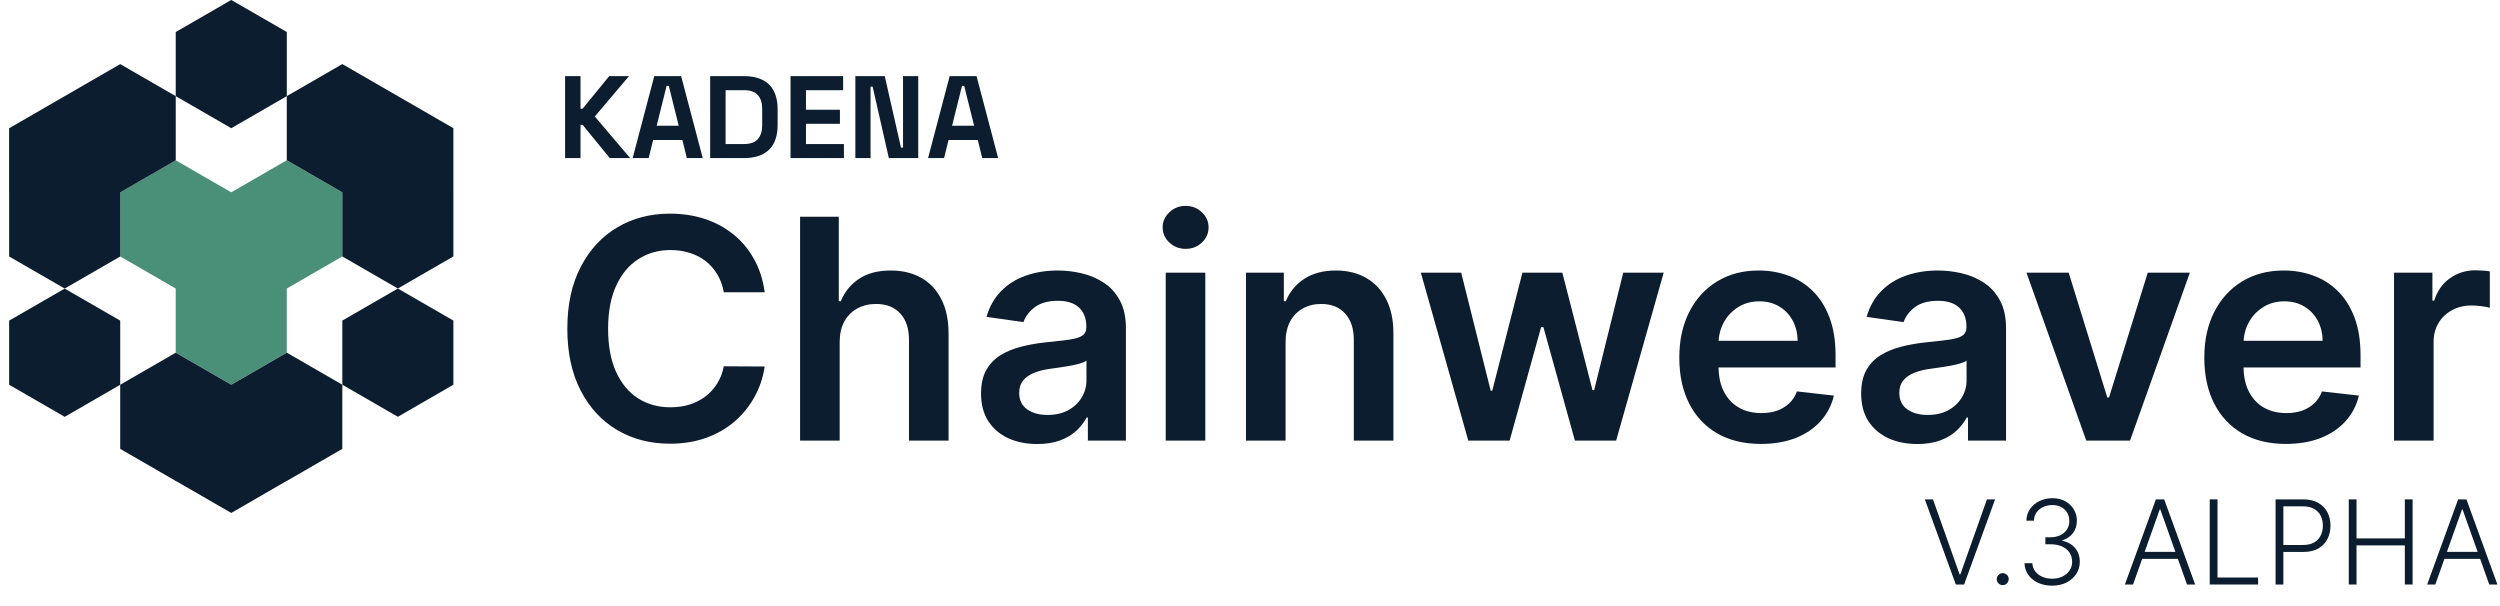 <svg data-style="kdacolor" width="264" height="64" viewBox="0 0 264 64"
  xmlns="http://www.w3.org/2000/svg">
  <path d="M98.004 16.695C98.391 15.254 99.151 12.369 100.286 8.039C100.761 8.039 101.706 8.039 103.123 8.039C103.501 9.479 104.262 12.364 105.405 16.695C105.123 16.695 104.564 16.695 103.727 16.695C103.646 16.381 103.489 15.745 103.256 14.787C102.741 14.787 101.71 14.787 100.165 14.787C100.085 15.109 99.928 15.745 99.694 16.695C99.413 16.695 98.849 16.695 98.004 16.695ZM100.539 13.278C100.926 13.278 101.702 13.278 102.869 13.278C102.692 12.578 102.342 11.173 101.819 9.065C101.779 9.065 101.702 9.065 101.59 9.065C101.421 9.765 101.071 11.169 100.539 13.278Z" fill="#0B1D2E" id="{kda.foundation.color.text.brand.wordmark.default}" />
  <path d="M90.326 16.695C90.326 15.254 90.326 12.369 90.326 8.039C90.841 8.039 91.875 8.039 93.429 8.039C93.71 9.294 94.282 11.809 95.143 15.584C95.183 15.584 95.256 15.584 95.36 15.584C95.36 14.328 95.36 11.813 95.36 8.039C95.634 8.039 96.169 8.039 96.966 8.039C96.966 9.479 96.966 12.364 96.966 16.695C96.451 16.695 95.416 16.695 93.863 16.695C93.582 15.439 93.01 12.924 92.149 9.149C92.117 9.149 92.044 9.149 91.932 9.149C91.932 10.413 91.932 12.928 91.932 16.695C91.658 16.695 91.123 16.695 90.326 16.695Z" fill="#0B1D2E" id="{kda.foundation.color.text.brand.wordmark.default}" />
  <path d="M83.481 16.695C83.481 15.254 83.481 12.369 83.481 8.039C84.406 8.039 86.257 8.039 89.034 8.039C89.034 8.288 89.034 8.783 89.034 9.523C88.382 9.523 87.074 9.523 85.111 9.523C85.111 9.87 85.111 10.558 85.111 11.588C85.706 11.588 86.901 11.588 88.696 11.588C88.696 11.837 88.696 12.332 88.696 13.073C88.092 13.073 86.897 13.073 85.111 13.073C85.111 13.427 85.111 14.139 85.111 15.21C85.778 15.21 87.115 15.21 89.119 15.21C89.119 15.459 89.119 15.954 89.119 16.695C88.177 16.695 86.298 16.695 83.481 16.695Z" fill="#0B1D2E" id="{kda.foundation.color.text.brand.wordmark.default}" />
  <path d="M74.994 16.695C74.994 16.453 74.994 15.974 74.994 15.258C74.994 14.292 74.994 12.364 74.994 9.475C74.994 9.234 74.994 8.755 74.994 8.039C75.589 8.039 76.776 8.039 78.555 8.039C79.714 8.039 80.599 8.332 81.211 8.92C81.815 9.515 82.117 10.393 82.117 11.552C82.117 11.914 82.117 12.457 82.117 13.181C82.117 14.348 81.815 15.226 81.211 15.813C80.599 16.401 79.714 16.695 78.555 16.695C77.766 16.695 76.579 16.695 74.994 16.695ZM76.624 15.21C76.953 15.21 77.605 15.21 78.579 15.21C79.239 15.21 79.722 15.037 80.028 14.691C80.334 14.344 80.487 13.857 80.487 13.23C80.487 12.843 80.487 12.268 80.487 11.503C80.487 10.867 80.334 10.381 80.028 10.043C79.722 9.696 79.239 9.523 78.579 9.523C78.145 9.523 77.493 9.523 76.624 9.523C76.624 10.473 76.624 12.369 76.624 15.21Z" fill="#0B1D2E" id="{kda.foundation.color.text.brand.wordmark.default}" />
  <path d="M66.809 16.695C67.195 15.254 67.956 12.369 69.09 8.039C69.565 8.039 70.511 8.039 71.927 8.039C72.306 9.479 73.066 12.364 74.209 16.695C73.927 16.695 73.368 16.695 72.531 16.695C72.451 16.381 72.294 15.745 72.06 14.787C71.545 14.787 70.515 14.787 68.97 14.787C68.889 15.109 68.732 15.745 68.499 16.695C68.217 16.695 67.654 16.695 66.809 16.695ZM69.344 13.278C69.73 13.278 70.507 13.278 71.674 13.278C71.497 12.578 71.147 11.173 70.624 9.065C70.583 9.065 70.507 9.065 70.394 9.065C70.225 9.765 69.875 11.169 69.344 13.278Z" fill="#0B1D2E" id="{kda.foundation.color.text.brand.wordmark.default}" />
  <path d="M59.674 16.695C59.674 15.254 59.674 12.369 59.674 8.039C59.939 8.039 60.482 8.039 61.303 8.039C61.303 8.61 61.303 9.757 61.303 11.479C61.336 11.479 61.408 11.479 61.521 11.479C61.987 10.908 62.925 9.761 64.334 8.039C64.68 8.039 65.376 8.039 66.422 8.039C65.819 8.755 64.615 10.175 62.812 12.3C63.432 13.033 64.676 14.497 66.543 16.695C66.181 16.695 65.464 16.695 64.394 16.695C63.911 16.107 62.953 14.936 61.521 13.181C61.489 13.181 61.416 13.181 61.303 13.181C61.303 13.769 61.303 14.94 61.303 16.695C61.03 16.695 60.486 16.695 59.674 16.695Z" fill="#0B1D2E" id="{kda.foundation.color.text.brand.wordmark.default}" />
  <path d="M252.81 46.531V28.796H256.862V31.752H257.047C257.37 30.728 257.925 29.939 258.71 29.385C259.503 28.823 260.407 28.542 261.423 28.542C261.654 28.542 261.912 28.554 262.197 28.577C262.489 28.592 262.732 28.619 262.924 28.657V32.502C262.747 32.441 262.466 32.387 262.081 32.341C261.704 32.287 261.339 32.26 260.984 32.26C260.222 32.26 259.537 32.425 258.929 32.757C258.329 33.08 257.855 33.53 257.509 34.107C257.163 34.685 256.989 35.351 256.989 36.105V46.531H252.81Z" fill="#0B1D2E" id="{kda.foundation.color.text.brand.wordmark.default}" />
  <path d="M241.387 46.878C239.609 46.878 238.073 46.508 236.78 45.769C235.495 45.023 234.506 43.968 233.813 42.605C233.12 41.235 232.774 39.623 232.774 37.768C232.774 35.943 233.12 34.342 233.813 32.964C234.513 31.579 235.491 30.501 236.746 29.731C238 28.954 239.474 28.565 241.168 28.565C242.261 28.565 243.292 28.742 244.262 29.096C245.24 29.443 246.102 29.982 246.849 30.713C247.603 31.444 248.196 32.375 248.627 33.507C249.058 34.631 249.273 35.97 249.273 37.525V38.807H234.737V35.989H245.267C245.259 35.189 245.086 34.477 244.747 33.853C244.409 33.222 243.935 32.726 243.327 32.364C242.727 32.002 242.026 31.821 241.226 31.821C240.371 31.821 239.621 32.029 238.974 32.445C238.327 32.853 237.823 33.392 237.462 34.061C237.107 34.723 236.927 35.451 236.919 36.243V38.703C236.919 39.734 237.107 40.62 237.485 41.358C237.862 42.09 238.389 42.652 239.066 43.044C239.744 43.429 240.537 43.622 241.445 43.622C242.053 43.622 242.604 43.537 243.096 43.368C243.589 43.191 244.016 42.933 244.378 42.594C244.74 42.255 245.013 41.836 245.198 41.335L249.1 41.774C248.854 42.806 248.384 43.706 247.692 44.476C247.007 45.238 246.129 45.831 245.059 46.254C243.989 46.67 242.765 46.878 241.387 46.878Z" fill="#0B1D2E" id="{kda.foundation.color.text.brand.wordmark.default}" />
  <path d="M231.247 28.796L224.931 46.531H220.312L213.996 28.796H218.453L222.529 41.971H222.714L226.801 28.796H231.247Z" fill="#0B1D2E" id="{kda.foundation.color.text.brand.wordmark.default}" />
  <path d="M202.473 46.889C201.349 46.889 200.337 46.689 199.436 46.289C198.544 45.881 197.835 45.281 197.312 44.488C196.796 43.695 196.538 42.717 196.538 41.555C196.538 40.554 196.723 39.727 197.093 39.072C197.462 38.418 197.966 37.895 198.605 37.502C199.244 37.109 199.964 36.813 200.764 36.613C201.573 36.405 202.408 36.255 203.27 36.163C204.309 36.055 205.152 35.959 205.799 35.874C206.445 35.782 206.915 35.643 207.207 35.458C207.507 35.266 207.658 34.969 207.658 34.569V34.5C207.658 33.63 207.4 32.957 206.884 32.479C206.368 32.002 205.625 31.764 204.655 31.764C203.632 31.764 202.82 31.987 202.219 32.433C201.626 32.88 201.226 33.407 201.018 34.015L197.116 33.461C197.424 32.383 197.932 31.483 198.64 30.759C199.348 30.028 200.214 29.481 201.238 29.119C202.261 28.75 203.393 28.565 204.632 28.565C205.487 28.565 206.337 28.665 207.184 28.865C208.031 29.066 208.804 29.396 209.505 29.858C210.205 30.312 210.767 30.932 211.191 31.717C211.622 32.502 211.837 33.484 211.837 34.662V46.531H207.819V44.095H207.681C207.427 44.588 207.069 45.05 206.607 45.481C206.153 45.904 205.579 46.246 204.886 46.508C204.201 46.762 203.397 46.889 202.473 46.889ZM203.559 43.818C204.398 43.818 205.125 43.652 205.741 43.321C206.357 42.983 206.83 42.536 207.161 41.982C207.5 41.428 207.669 40.824 207.669 40.169V38.079C207.538 38.187 207.315 38.287 206.999 38.38C206.691 38.472 206.345 38.553 205.96 38.622C205.575 38.691 205.194 38.753 204.817 38.807C204.44 38.861 204.113 38.907 203.836 38.945C203.212 39.03 202.654 39.169 202.161 39.361C201.669 39.553 201.28 39.823 200.995 40.169C200.71 40.508 200.568 40.947 200.568 41.486C200.568 42.255 200.849 42.837 201.411 43.229C201.973 43.622 202.689 43.818 203.559 43.818Z" fill="#0B1D2E" id="{kda.foundation.color.text.brand.wordmark.default}" />
  <path d="M185.947 46.878C184.169 46.878 182.634 46.508 181.34 45.769C180.055 45.023 179.066 43.968 178.373 42.605C177.68 41.235 177.334 39.623 177.334 37.768C177.334 35.943 177.68 34.342 178.373 32.964C179.073 31.579 180.051 30.501 181.306 29.731C182.56 28.954 184.035 28.565 185.728 28.565C186.821 28.565 187.853 28.742 188.822 29.096C189.8 29.443 190.662 29.982 191.409 30.713C192.163 31.444 192.756 32.375 193.187 33.507C193.618 34.631 193.834 35.97 193.834 37.525V38.807H179.297V35.989H189.827C189.819 35.189 189.646 34.477 189.307 33.853C188.969 33.222 188.495 32.726 187.887 32.364C187.287 32.002 186.586 31.821 185.786 31.821C184.931 31.821 184.181 32.029 183.534 32.445C182.888 32.853 182.383 33.392 182.022 34.061C181.667 34.723 181.487 35.451 181.479 36.243V38.703C181.479 39.734 181.667 40.62 182.045 41.358C182.422 42.09 182.949 42.652 183.627 43.044C184.304 43.429 185.097 43.622 186.005 43.622C186.613 43.622 187.164 43.537 187.656 43.368C188.149 43.191 188.576 42.933 188.938 42.594C189.3 42.255 189.573 41.836 189.758 41.335L193.66 41.774C193.414 42.806 192.944 43.706 192.252 44.476C191.567 45.238 190.689 45.831 189.619 46.254C188.549 46.67 187.325 46.878 185.947 46.878Z" fill="#0B1D2E" id="{kda.foundation.color.text.brand.wordmark.default}" />
  <path d="M155.052 46.531L150.041 28.796H154.301L157.419 41.266H157.581L160.767 28.796H164.982L168.169 41.197H168.342L171.413 28.796H175.685L170.663 46.531H166.31L162.984 34.546H162.742L159.416 46.531H155.052Z" fill="#0B1D2E" id="{kda.foundation.color.text.brand.wordmark.default}" />
  <path d="M135.758 36.14V46.531H131.578V28.796H135.573V31.81H135.781C136.189 30.817 136.839 30.028 137.732 29.443C138.633 28.858 139.745 28.565 141.069 28.565C142.293 28.565 143.359 28.827 144.268 29.35C145.184 29.874 145.892 30.632 146.392 31.625C146.9 32.618 147.15 33.823 147.143 35.239V46.531H142.963V35.886C142.963 34.7 142.655 33.773 142.039 33.103C141.431 32.433 140.588 32.098 139.511 32.098C138.779 32.098 138.129 32.26 137.559 32.583C136.997 32.899 136.555 33.357 136.231 33.957C135.916 34.558 135.758 35.285 135.758 36.14Z" fill="#0B1D2E" id="{kda.foundation.color.text.brand.wordmark.default}" />
  <path d="M123.1 46.531V28.796H127.28V46.531H123.1ZM125.202 26.279C124.54 26.279 123.97 26.06 123.493 25.621C123.015 25.174 122.777 24.639 122.777 24.016C122.777 23.385 123.015 22.85 123.493 22.411C123.97 21.964 124.54 21.741 125.202 21.741C125.871 21.741 126.441 21.964 126.91 22.411C127.388 22.85 127.626 23.385 127.626 24.016C127.626 24.639 127.388 25.174 126.91 25.621C126.441 26.06 125.871 26.279 125.202 26.279Z" fill="#0B1D2E" id="{kda.foundation.color.text.brand.wordmark.default}" />
  <path d="M109.533 46.889C108.409 46.889 107.397 46.689 106.497 46.289C105.604 45.881 104.895 45.281 104.372 44.488C103.856 43.695 103.598 42.717 103.598 41.555C103.598 40.554 103.783 39.727 104.153 39.072C104.522 38.418 105.026 37.895 105.665 37.502C106.304 37.109 107.024 36.813 107.824 36.613C108.633 36.405 109.468 36.255 110.33 36.163C111.369 36.055 112.212 35.959 112.859 35.874C113.505 35.782 113.975 35.643 114.267 35.458C114.567 35.266 114.718 34.969 114.718 34.569V34.5C114.718 33.63 114.46 32.957 113.944 32.479C113.428 32.002 112.685 31.764 111.716 31.764C110.692 31.764 109.88 31.987 109.279 32.433C108.687 32.88 108.286 33.407 108.078 34.015L104.176 33.461C104.484 32.383 104.992 31.483 105.7 30.759C106.408 30.028 107.274 29.481 108.298 29.119C109.322 28.75 110.453 28.565 111.692 28.565C112.547 28.565 113.397 28.665 114.244 28.865C115.091 29.066 115.865 29.396 116.565 29.858C117.265 30.312 117.827 30.932 118.251 31.717C118.682 32.502 118.897 33.484 118.897 34.662V46.531H114.879V44.095H114.741C114.487 44.588 114.129 45.05 113.667 45.481C113.213 45.904 112.639 46.246 111.946 46.508C111.261 46.762 110.457 46.889 109.533 46.889ZM110.619 43.818C111.458 43.818 112.185 43.652 112.801 43.321C113.417 42.983 113.89 42.536 114.221 41.982C114.56 41.428 114.729 40.824 114.729 40.169V38.079C114.598 38.187 114.375 38.287 114.059 38.38C113.752 38.472 113.405 38.553 113.02 38.622C112.635 38.691 112.254 38.753 111.877 38.807C111.5 38.861 111.173 38.907 110.896 38.945C110.272 39.03 109.714 39.169 109.221 39.361C108.729 39.553 108.34 39.823 108.055 40.169C107.77 40.508 107.628 40.947 107.628 41.486C107.628 42.255 107.909 42.837 108.471 43.229C109.033 43.622 109.749 43.818 110.619 43.818Z" fill="#0B1D2E" id="{kda.foundation.color.text.brand.wordmark.default}" />
  <path d="M88.669 36.139V46.531H84.489V22.884H88.576V31.81H88.784C89.2 30.809 89.843 30.02 90.713 29.443C91.59 28.858 92.706 28.565 94.061 28.565C95.293 28.565 96.366 28.823 97.282 29.339C98.198 29.855 98.907 30.609 99.407 31.602C99.915 32.595 100.169 33.807 100.169 35.239V46.531H95.989V35.886C95.989 34.692 95.681 33.765 95.066 33.103C94.457 32.433 93.603 32.098 92.502 32.098C91.763 32.098 91.101 32.26 90.516 32.583C89.939 32.899 89.485 33.357 89.154 33.957C88.831 34.558 88.669 35.285 88.669 36.139Z" fill="#0B1D2E" id="{kda.foundation.color.text.brand.wordmark.default}" />
  <path d="M80.751 30.863H76.433C76.309 30.155 76.082 29.527 75.751 28.981C75.42 28.427 75.008 27.957 74.516 27.572C74.023 27.187 73.461 26.899 72.83 26.706C72.207 26.506 71.533 26.406 70.809 26.406C69.524 26.406 68.385 26.729 67.392 27.376C66.399 28.015 65.621 28.954 65.059 30.193C64.497 31.425 64.216 32.93 64.216 34.708C64.216 36.517 64.497 38.041 65.059 39.28C65.629 40.512 66.406 41.443 67.392 42.075C68.385 42.698 69.52 43.01 70.798 43.01C71.506 43.01 72.168 42.917 72.784 42.733C73.407 42.54 73.966 42.259 74.458 41.89C74.959 41.52 75.378 41.066 75.717 40.527C76.063 39.988 76.302 39.373 76.433 38.68L80.751 38.703C80.589 39.827 80.239 40.881 79.7 41.867C79.169 42.852 78.472 43.722 77.61 44.476C76.748 45.223 75.74 45.808 74.585 46.231C73.43 46.647 72.149 46.855 70.74 46.855C68.662 46.855 66.807 46.374 65.175 45.411C63.543 44.449 62.257 43.06 61.318 41.243C60.379 39.426 59.91 37.248 59.91 34.708C59.91 32.16 60.383 29.982 61.33 28.173C62.277 26.356 63.566 24.966 65.198 24.004C66.83 23.042 68.677 22.561 70.74 22.561C72.056 22.561 73.28 22.746 74.412 23.115C75.543 23.485 76.552 24.027 77.437 24.743C78.322 25.451 79.05 26.321 79.619 27.353C80.197 28.377 80.574 29.547 80.751 30.863Z" fill="#0B1D2E" id="{kda.foundation.color.text.brand.wordmark.default}" />
  <path d="M257.168 61.724H256.308L259.578 52.733H260.456L263.727 61.724H262.866L260.048 53.8H259.987L257.168 61.724ZM257.787 58.278H262.247V59.015H257.787V58.278Z" fill="#0B1D2E" id="{kda.foundation.color.text.brand.wordmark.default}" />
  <path d="M248.029 61.724V52.733H248.849V56.855H253.95V52.733H254.771V61.724H253.95V57.593H248.849V61.724H248.029Z" fill="#0B1D2E" id="{kda.foundation.color.text.brand.wordmark.default}" />
  <path d="M240.302 61.724V52.733H243.204C243.842 52.733 244.375 52.856 244.802 53.102C245.232 53.345 245.556 53.675 245.772 54.094C245.992 54.513 246.101 54.984 246.101 55.508C246.101 56.031 245.993 56.504 245.777 56.925C245.56 57.344 245.238 57.676 244.811 57.922C244.384 58.165 243.852 58.286 243.217 58.286H240.935V57.549H243.195C243.667 57.549 244.057 57.461 244.368 57.285C244.678 57.107 244.909 56.864 245.061 56.557C245.216 56.249 245.294 55.9 245.294 55.508C245.294 55.115 245.216 54.766 245.061 54.458C244.909 54.151 244.676 53.91 244.363 53.734C244.053 53.558 243.659 53.471 243.182 53.471H241.123V61.724H240.302Z" fill="#0B1D2E" id="{kda.foundation.color.text.brand.wordmark.default}" />
  <path d="M233.349 61.724V52.733H234.17V60.986H238.454V61.724H233.349Z" fill="#0B1D2E" id="{kda.foundation.color.text.brand.wordmark.default}" />
  <path d="M225.25 61.724H224.389L227.66 52.733H228.538L231.808 61.724H230.948L228.129 53.8H228.068L225.25 61.724ZM225.869 58.278H230.329V59.015H225.869V58.278Z" fill="#0B1D2E" id="{kda.foundation.color.text.brand.wordmark.default}" />
  <path d="M216.711 61.846C216.158 61.846 215.664 61.747 215.227 61.548C214.791 61.346 214.446 61.067 214.191 60.709C213.937 60.352 213.802 59.941 213.788 59.476H214.617C214.632 59.804 214.733 60.091 214.92 60.336C215.107 60.579 215.356 60.77 215.666 60.907C215.977 61.042 216.322 61.109 216.702 61.109C217.118 61.109 217.484 61.031 217.8 60.876C218.119 60.721 218.368 60.509 218.546 60.24C218.728 59.968 218.818 59.66 218.818 59.318C218.818 58.955 218.726 58.635 218.542 58.357C218.357 58.078 218.093 57.862 217.747 57.707C217.405 57.552 216.995 57.474 216.518 57.474H215.991V56.737H216.518C216.907 56.737 217.251 56.666 217.55 56.526C217.851 56.383 218.088 56.182 218.261 55.925C218.434 55.667 218.52 55.364 218.52 55.016C218.52 54.685 218.445 54.394 218.296 54.142C218.147 53.891 217.936 53.693 217.664 53.55C217.395 53.406 217.08 53.335 216.72 53.335C216.372 53.335 216.053 53.402 215.763 53.536C215.473 53.671 215.239 53.861 215.061 54.107C214.885 54.353 214.791 54.644 214.78 54.981H213.985C213.997 54.513 214.126 54.101 214.371 53.747C214.62 53.39 214.949 53.112 215.359 52.913C215.772 52.711 216.228 52.61 216.729 52.61C217.259 52.61 217.717 52.718 218.103 52.935C218.489 53.152 218.788 53.44 218.998 53.8C219.212 54.157 219.319 54.55 219.319 54.981C219.319 55.493 219.18 55.932 218.902 56.298C218.624 56.661 218.249 56.912 217.778 57.053V57.11C218.352 57.224 218.802 57.479 219.13 57.874C219.461 58.266 219.626 58.747 219.626 59.318C219.626 59.798 219.5 60.23 219.249 60.613C218.997 60.993 218.652 61.295 218.213 61.517C217.777 61.737 217.276 61.846 216.711 61.846Z" fill="#0B1D2E" id="{kda.foundation.color.text.brand.wordmark.default}" />
  <path d="M211.488 61.789C211.316 61.789 211.166 61.728 211.041 61.605C210.918 61.479 210.856 61.33 210.856 61.157C210.856 60.982 210.918 60.832 211.041 60.709C211.166 60.587 211.316 60.525 211.488 60.525C211.664 60.525 211.813 60.587 211.936 60.709C212.059 60.832 212.12 60.982 212.12 61.157C212.12 61.271 212.091 61.377 212.033 61.473C211.977 61.57 211.901 61.648 211.804 61.706C211.711 61.762 211.605 61.789 211.488 61.789Z" fill="#0B1D2E" id="{kda.foundation.color.text.brand.wordmark.default}" />
  <path d="M204.123 52.733L206.933 60.657H207.012L209.821 52.733H210.682L207.411 61.724H206.533L203.263 52.733H204.123Z" fill="#0B1D2E" id="{kda.foundation.color.text.brand.wordmark.default}" />
  
  <path d="M24.42 27.08V20.31L30.283 16.924L36.149 20.31V27.08L30.283 30.467L24.42 27.08Z" fill="#4A9079" id="{kda.foundation.color.icon.brand.logo.default}" />
  <path d="M12.69 27.081V20.31L18.554 16.925L24.42 20.31V27.081L18.554 30.468L12.69 27.081Z" fill="#4A9079" id="{kda.foundation.color.icon.brand.logo.default}" />
  <path d="M18.559 30.464V23.694L24.423 20.308L30.288 23.694V30.464L24.423 33.851L18.559 30.464Z" fill="#4A9079" id="{kda.foundation.color.icon.brand.logo.default}" />
  <path d="M18.555 37.236V30.466L24.419 27.081L30.284 30.466V37.236L24.419 40.623L18.555 37.236Z" fill="#4A9079" id="{kda.foundation.color.icon.brand.logo.default}" />
  
  <path d="M0.966 40.63V33.859L6.83 30.474L12.695 33.859V40.63L6.83 44.017L0.966 40.63Z" fill="#0B1D2E" id="{kda.foundation.color.brand.key.secondary}" />
  <path d="M0.966 27.085V20.315L6.83 16.93L12.695 20.315V27.085L6.83 30.472L0.966 27.085Z" fill="#0B1D2E" id="{kda.foundation.color.brand.key.secondary}" />
  <path d="M0.961 20.314V13.543L6.825 10.158L12.69 13.543V20.314L6.825 23.701L0.961 20.314Z" fill="#0B1D2E" id="{kda.foundation.color.brand.key.secondary}" />
  <path d="M18.557 10.152V3.381L24.421 -0.004L30.287 3.381V10.152L24.421 13.539L18.557 10.152Z" fill="#0B1D2E" id="{kda.foundation.color.brand.key.secondary}" />
  <path d="M6.83 16.926V10.155L12.694 6.77L18.559 10.155V16.926L12.694 20.313L6.83 16.926Z" fill="#0B1D2E" id="{kda.foundation.color.brand.key.secondary}" />
  <path d="M12.694 47.401V40.63L18.557 37.245L24.423 40.63V47.401L18.557 50.788L12.694 47.401Z" fill="#0B1D2E" id="{kda.foundation.color.brand.key.secondary}" />
  <path d="M18.554 50.779V44.009L24.418 40.623L30.283 44.009V50.779L24.418 54.166L18.554 50.779Z" fill="#0B1D2E" id="{kda.foundation.color.brand.key.secondary}" />
  <path d="M30.285 16.922V10.152L36.149 6.767L42.014 10.152V16.922L36.149 20.309L30.285 16.922Z" fill="#0B1D2E" id="{kda.foundation.color.brand.key.secondary}" />
  <path d="M36.149 40.625V33.854L42.013 30.469L47.878 33.854V40.625L42.013 44.012L36.149 40.625Z" fill="#0B1D2E" id="{kda.foundation.color.brand.key.secondary}" />
  <path d="M24.421 47.399V40.628L30.285 37.243L36.15 40.628V47.399L30.285 50.786L24.421 47.399Z" fill="#0B1D2E" id="{kda.foundation.color.brand.key.secondary}" />
  <path d="M36.149 27.08V20.309L42.013 16.924L47.878 20.309V27.08L42.013 30.467L36.149 27.08Z" fill="#0B1D2E" id="{kda.foundation.color.brand.key.secondary}" />
  <path d="M36.148 20.308V13.537L42.012 10.152L47.877 13.537V20.308L42.012 23.695L36.148 20.308Z" fill="#0B1D2E" id="{kda.foundation.color.brand.key.secondary}" />
</svg>
